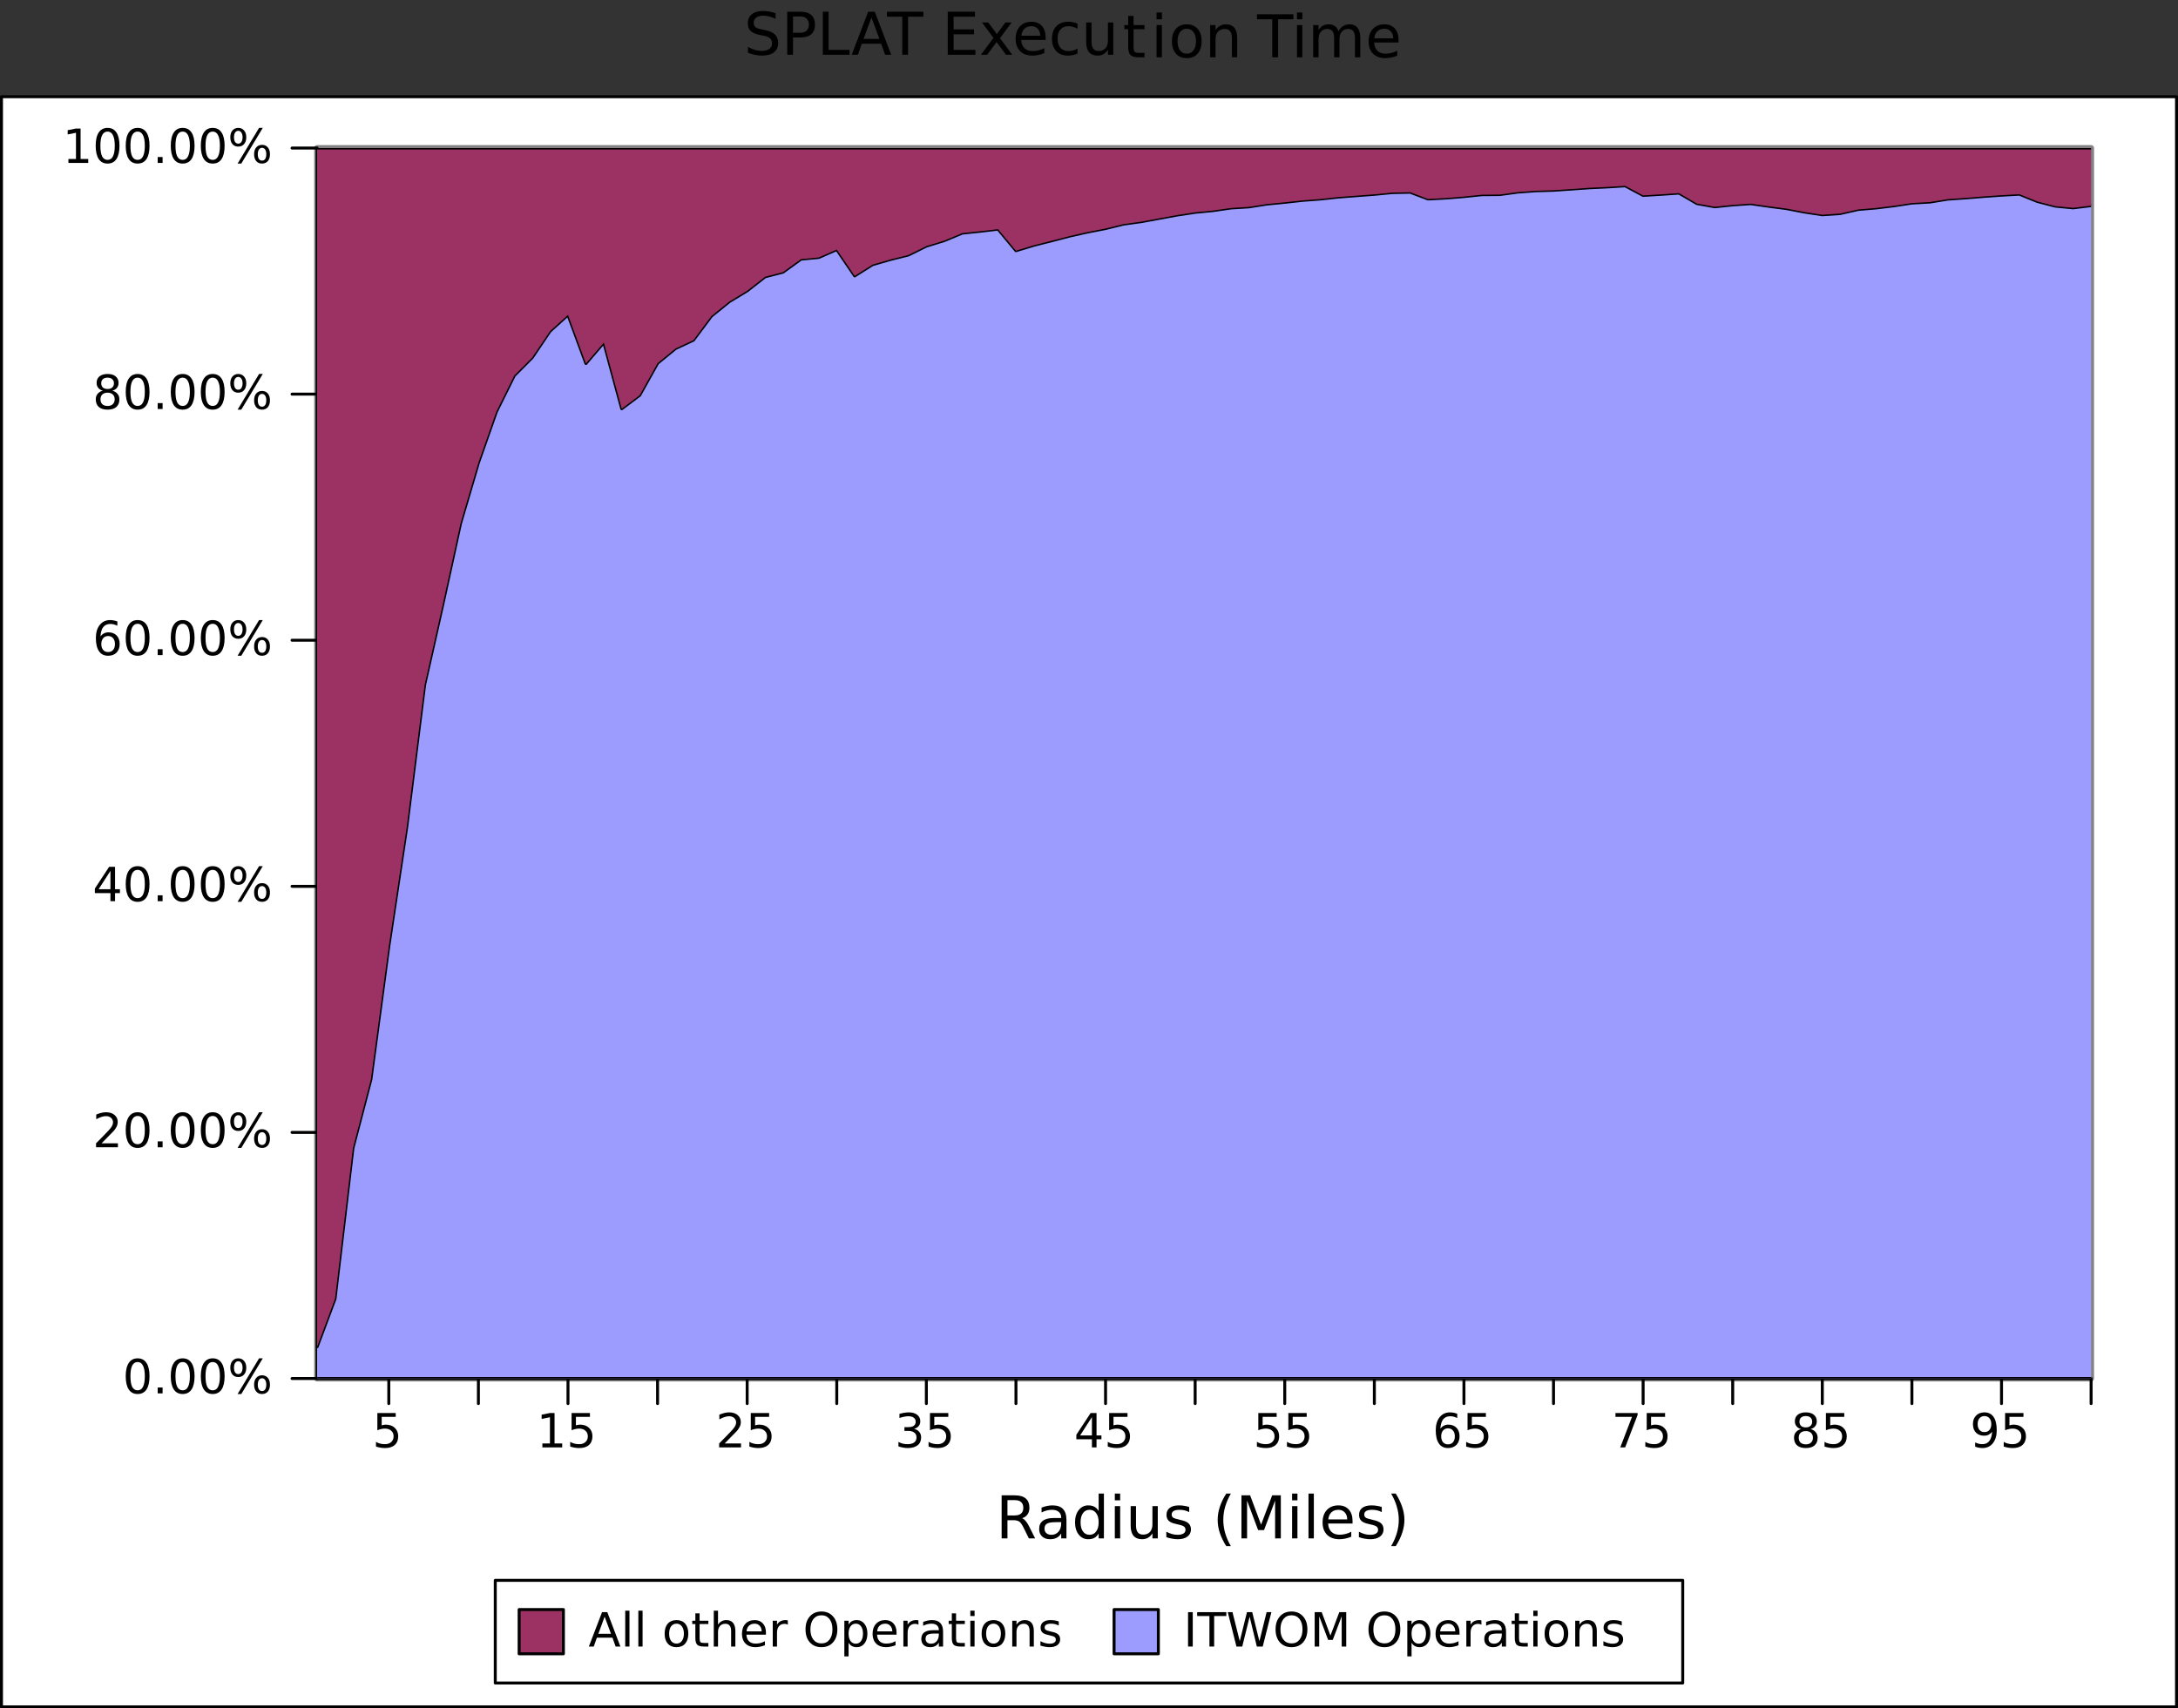 <?xml version="1.0" encoding="UTF-8" standalone="no"?>
<svg
   xmlns:dc="http://purl.org/dc/elements/1.1/"
   xmlns:cc="http://creativecommons.org/ns#"
   xmlns:rdf="http://www.w3.org/1999/02/22-rdf-syntax-ns#"
   xmlns:svg="http://www.w3.org/2000/svg"
   xmlns="http://www.w3.org/2000/svg"
   xmlns:xlink="http://www.w3.org/1999/xlink"
   xmlns:sodipodi="http://sodipodi.sourceforge.net/DTD/sodipodi-0.dtd"
   xmlns:inkscape="http://www.inkscape.org/namespaces/inkscape"
   width="368.999pt"
   height="289.5pt"
   viewBox="0 0 368.999 289.5"
   version="1.1"
   id="svg2"
   inkscape:version="0.48.2 r9819"
   sodipodi:docname="chart_execuation_makeup.svg"
   inkscape:export-filename="/home/amusselm/projects/srproject/Parallel-LRP/documents/chart_execuation_makeup.png"
   inkscape:export-xdpi="90"
   inkscape:export-ydpi="90">
  <rect x="0" y="0" width="368.999" height="289.5" fill="#333333" stroke="none"/>
  <sodipodi:namedview
     pagecolor="#ffffff"
     bordercolor="#666666"
     borderopacity="1"
     objecttolerance="10"
     gridtolerance="10"
     guidetolerance="10"
     inkscape:pageopacity="0"
     inkscape:pageshadow="2"
     inkscape:window-width="1141"
     inkscape:window-height="539"
     id="namedview497"
     showgrid="false"
     inkscape:zoom="3.6891678"
     inkscape:cx="242.04411"
     inkscape:cy="38.585976"
     inkscape:window-x="0"
     inkscape:window-y="25"
     inkscape:window-maximized="0"
     inkscape:current-layer="g453" />
  <defs
     id="defs4">
    <g
       id="g6">
      <symbol
         overflow="visible"
         id="glyph0-0">
        <path
           style="stroke:none;"
           d="M 0.859 -5.828 L 3.969 -5.828 L 3.969 -5.172 L 1.594 -5.172 L 1.594 -3.734 C 1.707 -3.773 1.82 -3.805 1.938 -3.828 C 2.051 -3.848 2.164 -3.859 2.281 -3.859 C 2.926 -3.859 3.438 -3.676 3.812 -3.312 C 4.195 -2.957 4.391 -2.477 4.391 -1.875 C 4.391 -1.25 4.191 -0.758 3.797 -0.406 C 3.41 -0.062 2.863 0.109 2.156 0.109 C 1.906 0.109 1.656 0.086 1.406 0.047 C 1.156 0.004 0.895 -0.055 0.625 -0.141 L 0.625 -0.938 C 0.852 -0.801 1.094 -0.703 1.344 -0.641 C 1.594 -0.578 1.859 -0.547 2.141 -0.547 C 2.586 -0.547 2.941 -0.664 3.203 -0.906 C 3.473 -1.145 3.609 -1.469 3.609 -1.875 C 3.609 -2.281 3.473 -2.598 3.203 -2.828 C 2.941 -3.066 2.586 -3.188 2.141 -3.188 C 1.93 -3.188 1.719 -3.16 1.5 -3.109 C 1.289 -3.066 1.078 -3 0.859 -2.906 Z M 0.859 -5.828 "
           id="path9" />
      </symbol>
      <symbol
         overflow="visible"
         id="glyph0-1">
        <path
           style="stroke:none;"
           d="M 1 -0.672 L 2.281 -0.672 L 2.281 -5.109 L 0.875 -4.828 L 0.875 -5.547 L 2.281 -5.828 L 3.062 -5.828 L 3.062 -0.672 L 4.359 -0.672 L 4.359 0 L 1 0 Z M 1 -0.672 "
           id="path12" />
      </symbol>
      <symbol
         overflow="visible"
         id="glyph0-2">
        <path
           style="stroke:none;"
           d="M 1.531 -0.672 L 4.297 -0.672 L 4.297 0 L 0.594 0 L 0.594 -0.672 C 0.883 -0.973 1.289 -1.383 1.812 -1.906 C 2.332 -2.438 2.656 -2.773 2.781 -2.922 C 3.039 -3.203 3.219 -3.441 3.312 -3.641 C 3.414 -3.836 3.469 -4.031 3.469 -4.219 C 3.469 -4.531 3.359 -4.785 3.141 -4.984 C 2.922 -5.18 2.641 -5.281 2.297 -5.281 C 2.047 -5.281 1.781 -5.234 1.5 -5.141 C 1.227 -5.055 0.938 -4.926 0.625 -4.75 L 0.625 -5.547 C 0.945 -5.68 1.242 -5.781 1.516 -5.844 C 1.797 -5.906 2.051 -5.938 2.281 -5.938 C 2.883 -5.938 3.363 -5.785 3.719 -5.484 C 4.082 -5.18 4.266 -4.781 4.266 -4.281 C 4.266 -4.039 4.219 -3.812 4.125 -3.594 C 4.031 -3.375 3.867 -3.117 3.641 -2.828 C 3.566 -2.754 3.352 -2.535 3 -2.172 C 2.656 -1.816 2.164 -1.316 1.531 -0.672 Z M 1.531 -0.672 "
           id="path15" />
      </symbol>
      <symbol
         overflow="visible"
         id="glyph0-3">
        <path
           style="stroke:none;"
           d="M 3.25 -3.141 C 3.625 -3.066 3.914 -2.898 4.125 -2.641 C 4.344 -2.391 4.453 -2.078 4.453 -1.703 C 4.453 -1.117 4.254 -0.672 3.859 -0.359 C 3.461 -0.047 2.898 0.109 2.172 0.109 C 1.922 0.109 1.664 0.082 1.406 0.031 C 1.156 -0.008 0.891 -0.078 0.609 -0.172 L 0.609 -0.938 C 0.828 -0.812 1.066 -0.711 1.328 -0.641 C 1.586 -0.578 1.859 -0.547 2.141 -0.547 C 2.641 -0.547 3.02 -0.645 3.281 -0.844 C 3.539 -1.039 3.672 -1.328 3.672 -1.703 C 3.672 -2.047 3.547 -2.312 3.297 -2.5 C 3.055 -2.695 2.723 -2.797 2.297 -2.797 L 1.625 -2.797 L 1.625 -3.438 L 2.328 -3.438 C 2.711 -3.438 3.008 -3.516 3.219 -3.672 C 3.426 -3.828 3.531 -4.051 3.531 -4.344 C 3.531 -4.645 3.422 -4.875 3.203 -5.031 C 2.992 -5.195 2.691 -5.281 2.297 -5.281 C 2.078 -5.281 1.844 -5.254 1.594 -5.203 C 1.352 -5.16 1.082 -5.086 0.781 -4.984 L 0.781 -5.688 C 1.082 -5.77 1.363 -5.832 1.625 -5.875 C 1.883 -5.914 2.133 -5.938 2.375 -5.938 C 2.969 -5.938 3.438 -5.801 3.781 -5.531 C 4.133 -5.258 4.312 -4.891 4.312 -4.422 C 4.312 -4.098 4.219 -3.828 4.031 -3.609 C 3.852 -3.391 3.594 -3.234 3.25 -3.141 Z M 3.25 -3.141 "
           id="path18" />
      </symbol>
      <symbol
         overflow="visible"
         id="glyph0-4">
        <path
           style="stroke:none;"
           d="M 3.031 -5.141 L 1.031 -2.031 L 3.031 -2.031 Z M 2.812 -5.828 L 3.812 -5.828 L 3.812 -2.031 L 4.641 -2.031 L 4.641 -1.375 L 3.812 -1.375 L 3.812 0 L 3.031 0 L 3.031 -1.375 L 0.391 -1.375 L 0.391 -2.141 Z M 2.812 -5.828 "
           id="path21" />
      </symbol>
      <symbol
         overflow="visible"
         id="glyph0-5">
        <path
           style="stroke:none;"
           d="M 2.641 -3.234 C 2.285 -3.234 2.004 -3.109 1.797 -2.859 C 1.586 -2.617 1.484 -2.289 1.484 -1.875 C 1.484 -1.457 1.586 -1.125 1.797 -0.875 C 2.004 -0.633 2.285 -0.516 2.641 -0.516 C 2.992 -0.516 3.273 -0.633 3.484 -0.875 C 3.691 -1.125 3.797 -1.457 3.797 -1.875 C 3.797 -2.289 3.691 -2.617 3.484 -2.859 C 3.273 -3.109 2.992 -3.234 2.641 -3.234 Z M 4.203 -5.703 L 4.203 -4.984 C 4.004 -5.078 3.805 -5.148 3.609 -5.203 C 3.41 -5.254 3.211 -5.281 3.016 -5.281 C 2.492 -5.281 2.094 -5.102 1.812 -4.75 C 1.539 -4.395 1.383 -3.863 1.344 -3.156 C 1.5 -3.383 1.691 -3.555 1.922 -3.672 C 2.148 -3.797 2.406 -3.859 2.688 -3.859 C 3.27 -3.859 3.734 -3.68 4.078 -3.328 C 4.422 -2.973 4.594 -2.488 4.594 -1.875 C 4.594 -1.27 4.414 -0.785 4.062 -0.422 C 3.707 -0.066 3.234 0.109 2.641 0.109 C 1.961 0.109 1.445 -0.145 1.094 -0.656 C 0.738 -1.176 0.562 -1.926 0.562 -2.906 C 0.562 -3.832 0.781 -4.566 1.219 -5.109 C 1.656 -5.66 2.242 -5.938 2.984 -5.938 C 3.18 -5.938 3.379 -5.914 3.578 -5.875 C 3.773 -5.844 3.984 -5.785 4.203 -5.703 Z M 4.203 -5.703 "
           id="path24" />
      </symbol>
      <symbol
         overflow="visible"
         id="glyph0-6">
        <path
           style="stroke:none;"
           d="M 0.656 -5.828 L 4.406 -5.828 L 4.406 -5.5 L 2.297 0 L 1.469 0 L 3.453 -5.172 L 0.656 -5.172 Z M 0.656 -5.828 "
           id="path27" />
      </symbol>
      <symbol
         overflow="visible"
         id="glyph0-7">
        <path
           style="stroke:none;"
           d="M 2.547 -2.766 C 2.172 -2.766 1.875 -2.664 1.656 -2.469 C 1.445 -2.27 1.344 -1.992 1.344 -1.641 C 1.344 -1.285 1.445 -1.008 1.656 -0.812 C 1.875 -0.613 2.172 -0.516 2.547 -0.516 C 2.922 -0.516 3.211 -0.613 3.422 -0.812 C 3.641 -1.02 3.75 -1.297 3.75 -1.641 C 3.75 -1.992 3.641 -2.27 3.422 -2.469 C 3.211 -2.664 2.922 -2.766 2.547 -2.766 Z M 1.75 -3.109 C 1.414 -3.191 1.156 -3.348 0.969 -3.578 C 0.781 -3.805 0.688 -4.086 0.688 -4.422 C 0.688 -4.891 0.848 -5.258 1.172 -5.531 C 1.504 -5.801 1.961 -5.938 2.547 -5.938 C 3.129 -5.938 3.582 -5.801 3.906 -5.531 C 4.238 -5.258 4.406 -4.891 4.406 -4.422 C 4.406 -4.086 4.312 -3.805 4.125 -3.578 C 3.938 -3.348 3.676 -3.191 3.344 -3.109 C 3.719 -3.016 4.008 -2.836 4.219 -2.578 C 4.438 -2.328 4.547 -2.016 4.547 -1.641 C 4.547 -1.078 4.375 -0.645 4.031 -0.344 C 3.688 -0.039 3.191 0.109 2.547 0.109 C 1.898 0.109 1.406 -0.039 1.062 -0.344 C 0.719 -0.645 0.547 -1.078 0.547 -1.641 C 0.547 -2.016 0.648 -2.328 0.859 -2.578 C 1.078 -2.836 1.375 -3.016 1.75 -3.109 Z M 1.469 -4.359 C 1.469 -4.055 1.562 -3.816 1.75 -3.641 C 1.938 -3.473 2.203 -3.391 2.547 -3.391 C 2.879 -3.391 3.141 -3.473 3.328 -3.641 C 3.523 -3.816 3.625 -4.055 3.625 -4.359 C 3.625 -4.66 3.523 -4.895 3.328 -5.062 C 3.141 -5.227 2.879 -5.312 2.547 -5.312 C 2.203 -5.312 1.938 -5.227 1.75 -5.062 C 1.562 -4.895 1.469 -4.66 1.469 -4.359 Z M 1.469 -4.359 "
           id="path30" />
      </symbol>
      <symbol
         overflow="visible"
         id="glyph0-8">
        <path
           style="stroke:none;"
           d="M 0.875 -0.125 L 0.875 -0.844 C 1.07 -0.75 1.27 -0.676 1.469 -0.625 C 1.676 -0.57 1.879 -0.547 2.078 -0.547 C 2.598 -0.547 2.992 -0.723 3.266 -1.078 C 3.547 -1.43 3.707 -1.961 3.75 -2.672 C 3.594 -2.453 3.398 -2.281 3.172 -2.156 C 2.941 -2.039 2.688 -1.984 2.406 -1.984 C 1.82 -1.984 1.359 -2.156 1.016 -2.5 C 0.672 -2.852 0.5 -3.336 0.5 -3.953 C 0.5 -4.555 0.676 -5.035 1.031 -5.391 C 1.383 -5.754 1.859 -5.938 2.453 -5.938 C 3.129 -5.938 3.645 -5.676 4 -5.156 C 4.352 -4.645 4.531 -3.895 4.531 -2.906 C 4.531 -1.988 4.312 -1.254 3.875 -0.703 C 3.438 -0.16 2.848 0.109 2.109 0.109 C 1.91 0.109 1.707 0.086 1.5 0.047 C 1.301 0.016 1.094 -0.039 0.875 -0.125 Z M 2.453 -2.594 C 2.805 -2.594 3.086 -2.711 3.297 -2.953 C 3.504 -3.203 3.609 -3.535 3.609 -3.953 C 3.609 -4.367 3.504 -4.695 3.297 -4.938 C 3.086 -5.188 2.805 -5.312 2.453 -5.312 C 2.098 -5.312 1.816 -5.188 1.609 -4.938 C 1.398 -4.695 1.297 -4.367 1.297 -3.953 C 1.297 -3.535 1.398 -3.203 1.609 -2.953 C 1.816 -2.711 2.098 -2.594 2.453 -2.594 Z M 2.453 -2.594 "
           id="path33" />
      </symbol>
      <symbol
         overflow="visible"
         id="glyph0-9">
        <path
           style="stroke:none;"
           d="M 2.547 -5.312 C 2.141 -5.312 1.832 -5.109 1.625 -4.703 C 1.426 -4.305 1.328 -3.707 1.328 -2.906 C 1.328 -2.113 1.426 -1.516 1.625 -1.109 C 1.832 -0.711 2.141 -0.516 2.547 -0.516 C 2.953 -0.516 3.254 -0.711 3.453 -1.109 C 3.66 -1.516 3.766 -2.113 3.766 -2.906 C 3.766 -3.707 3.66 -4.305 3.453 -4.703 C 3.254 -5.109 2.953 -5.312 2.547 -5.312 Z M 2.547 -5.938 C 3.203 -5.938 3.703 -5.676 4.047 -5.156 C 4.391 -4.645 4.562 -3.895 4.562 -2.906 C 4.562 -1.926 4.391 -1.176 4.047 -0.656 C 3.703 -0.145 3.203 0.109 2.547 0.109 C 1.891 0.109 1.391 -0.145 1.047 -0.656 C 0.703 -1.176 0.531 -1.926 0.531 -2.906 C 0.531 -3.895 0.703 -4.645 1.047 -5.156 C 1.391 -5.676 1.891 -5.938 2.547 -5.938 Z M 2.547 -5.938 "
           id="path36" />
      </symbol>
      <symbol
         overflow="visible"
         id="glyph0-10">
        <path
           style="stroke:none;"
           d="M 0.859 -1 L 1.688 -1 L 1.688 0 L 0.859 0 Z M 0.859 -1 "
           id="path39" />
      </symbol>
      <symbol
         overflow="visible"
         id="glyph0-11">
        <path
           style="stroke:none;"
           d="M 5.812 -2.562 C 5.594 -2.562 5.414 -2.461 5.281 -2.266 C 5.156 -2.078 5.094 -1.812 5.094 -1.469 C 5.094 -1.133 5.156 -0.867 5.281 -0.672 C 5.414 -0.484 5.594 -0.391 5.812 -0.391 C 6.039 -0.391 6.219 -0.484 6.344 -0.672 C 6.469 -0.867 6.531 -1.133 6.531 -1.469 C 6.531 -1.812 6.469 -2.078 6.344 -2.266 C 6.219 -2.461 6.039 -2.562 5.812 -2.562 Z M 5.812 -3.062 C 6.227 -3.062 6.555 -2.914 6.797 -2.625 C 7.035 -2.344 7.156 -1.957 7.156 -1.469 C 7.156 -0.988 7.035 -0.602 6.797 -0.312 C 6.555 -0.031 6.227 0.109 5.812 0.109 C 5.395 0.109 5.066 -0.031 4.828 -0.312 C 4.586 -0.602 4.469 -0.988 4.469 -1.469 C 4.469 -1.957 4.586 -2.344 4.828 -2.625 C 5.078 -2.914 5.406 -3.062 5.812 -3.062 Z M 1.781 -5.438 C 1.562 -5.438 1.383 -5.336 1.25 -5.141 C 1.125 -4.953 1.062 -4.691 1.062 -4.359 C 1.062 -4.016 1.125 -3.742 1.25 -3.547 C 1.383 -3.359 1.562 -3.266 1.781 -3.266 C 2.008 -3.266 2.188 -3.359 2.312 -3.547 C 2.445 -3.742 2.516 -4.016 2.516 -4.359 C 2.516 -4.691 2.445 -4.953 2.312 -5.141 C 2.188 -5.336 2.008 -5.438 1.781 -5.438 Z M 5.312 -5.938 L 5.938 -5.938 L 2.297 0.109 L 1.672 0.109 Z M 1.781 -5.938 C 2.195 -5.938 2.523 -5.789 2.766 -5.5 C 3.016 -5.219 3.141 -4.836 3.141 -4.359 C 3.141 -3.859 3.016 -3.469 2.766 -3.188 C 2.523 -2.906 2.195 -2.766 1.781 -2.766 C 1.375 -2.766 1.047 -2.906 0.797 -3.188 C 0.555 -3.477 0.438 -3.867 0.438 -4.359 C 0.438 -4.836 0.555 -5.219 0.797 -5.5 C 1.047 -5.789 1.375 -5.938 1.781 -5.938 Z M 1.781 -5.938 "
           id="path42" />
      </symbol>
      <symbol
         overflow="visible"
         id="glyph0-12">
        <path
           style="stroke:none;"
           d="M 2.734 -5.062 L 1.672 -2.156 L 3.812 -2.156 Z M 2.297 -5.828 L 3.188 -5.828 L 5.406 0 L 4.594 0 L 4.062 -1.5 L 1.422 -1.5 L 0.891 0 L 0.062 0 Z M 2.297 -5.828 "
           id="path45" />
      </symbol>
      <symbol
         overflow="visible"
         id="glyph0-13">
        <path
           style="stroke:none;"
           d="M 0.75 -6.078 L 1.469 -6.078 L 1.469 0 L 0.75 0 Z M 0.75 -6.078 "
           id="path48" />
      </symbol>
      <symbol
         overflow="visible"
         id="glyph0-14">
        <path
           style="stroke:none;"
           d=""
           id="path51" />
      </symbol>
      <symbol
         overflow="visible"
         id="glyph0-15">
        <path
           style="stroke:none;"
           d="M 2.453 -3.875 C 2.066 -3.875 1.758 -3.723 1.531 -3.422 C 1.312 -3.117 1.203 -2.707 1.203 -2.188 C 1.203 -1.664 1.312 -1.254 1.531 -0.953 C 1.758 -0.648 2.066 -0.5 2.453 -0.5 C 2.836 -0.5 3.141 -0.648 3.359 -0.953 C 3.586 -1.254 3.703 -1.664 3.703 -2.188 C 3.703 -2.707 3.586 -3.117 3.359 -3.422 C 3.141 -3.723 2.836 -3.875 2.453 -3.875 Z M 2.453 -4.484 C 3.078 -4.484 3.566 -4.281 3.922 -3.875 C 4.273 -3.469 4.453 -2.906 4.453 -2.188 C 4.453 -1.469 4.273 -0.906 3.922 -0.5 C 3.566 -0.094 3.078 0.109 2.453 0.109 C 1.828 0.109 1.332 -0.094 0.969 -0.5 C 0.613 -0.906 0.438 -1.469 0.438 -2.188 C 0.438 -2.906 0.613 -3.469 0.969 -3.875 C 1.332 -4.281 1.828 -4.484 2.453 -4.484 Z M 2.453 -4.484 "
           id="path54" />
      </symbol>
      <symbol
         overflow="visible"
         id="glyph0-16">
        <path
           style="stroke:none;"
           d="M 1.469 -5.625 L 1.469 -4.375 L 2.953 -4.375 L 2.953 -3.812 L 1.469 -3.812 L 1.469 -1.438 C 1.469 -1.082 1.516 -0.852 1.609 -0.75 C 1.711 -0.656 1.91 -0.609 2.203 -0.609 L 2.953 -0.609 L 2.953 0 L 2.203 0 C 1.648 0 1.27 -0.102 1.062 -0.312 C 0.852 -0.52 0.75 -0.895 0.75 -1.438 L 0.75 -3.812 L 0.219 -3.812 L 0.219 -4.375 L 0.75 -4.375 L 0.75 -5.625 Z M 1.469 -5.625 "
           id="path57" />
      </symbol>
      <symbol
         overflow="visible"
         id="glyph0-17">
        <path
           style="stroke:none;"
           d="M 4.391 -2.641 L 4.391 0 L 3.672 0 L 3.672 -2.625 C 3.672 -3.031 3.586 -3.336 3.422 -3.547 C 3.266 -3.754 3.023 -3.859 2.703 -3.859 C 2.316 -3.859 2.008 -3.734 1.781 -3.484 C 1.562 -3.234 1.453 -2.895 1.453 -2.469 L 1.453 0 L 0.734 0 L 0.734 -6.078 L 1.453 -6.078 L 1.453 -3.703 C 1.617 -3.961 1.816 -4.156 2.047 -4.281 C 2.285 -4.414 2.555 -4.484 2.859 -4.484 C 3.367 -4.484 3.75 -4.328 4 -4.016 C 4.258 -3.703 4.391 -3.242 4.391 -2.641 Z M 4.391 -2.641 "
           id="path60" />
      </symbol>
      <symbol
         overflow="visible"
         id="glyph0-18">
        <path
           style="stroke:none;"
           d="M 4.5 -2.375 L 4.5 -2.016 L 1.188 -2.016 C 1.219 -1.523 1.367 -1.148 1.641 -0.891 C 1.91 -0.629 2.281 -0.5 2.75 -0.5 C 3.031 -0.5 3.301 -0.531 3.562 -0.594 C 3.82 -0.664 4.078 -0.77 4.328 -0.906 L 4.328 -0.219 C 4.066 -0.113 3.801 -0.035 3.531 0.016 C 3.258 0.078 2.988 0.109 2.719 0.109 C 2.02 0.109 1.461 -0.094 1.047 -0.5 C 0.641 -0.906 0.438 -1.453 0.438 -2.141 C 0.438 -2.859 0.629 -3.426 1.016 -3.844 C 1.41 -4.27 1.938 -4.484 2.594 -4.484 C 3.176 -4.484 3.641 -4.289 3.984 -3.906 C 4.328 -3.531 4.5 -3.02 4.5 -2.375 Z M 3.781 -2.578 C 3.77 -2.973 3.656 -3.285 3.438 -3.516 C 3.227 -3.754 2.945 -3.875 2.594 -3.875 C 2.195 -3.875 1.875 -3.758 1.625 -3.531 C 1.383 -3.301 1.25 -2.984 1.219 -2.578 Z M 3.781 -2.578 "
           id="path63" />
      </symbol>
      <symbol
         overflow="visible"
         id="glyph0-19">
        <path
           style="stroke:none;"
           d="M 3.297 -3.703 C 3.211 -3.754 3.125 -3.789 3.031 -3.812 C 2.938 -3.832 2.832 -3.844 2.719 -3.844 C 2.312 -3.844 2 -3.707 1.781 -3.438 C 1.562 -3.176 1.453 -2.801 1.453 -2.312 L 1.453 0 L 0.734 0 L 0.734 -4.375 L 1.453 -4.375 L 1.453 -3.703 C 1.598 -3.961 1.789 -4.156 2.031 -4.281 C 2.281 -4.414 2.578 -4.484 2.922 -4.484 C 2.973 -4.484 3.023 -4.477 3.078 -4.469 C 3.141 -4.469 3.207 -4.457 3.281 -4.438 Z M 3.297 -3.703 "
           id="path66" />
      </symbol>
      <symbol
         overflow="visible"
         id="glyph0-20">
        <path
           style="stroke:none;"
           d="M 3.156 -5.297 C 2.582 -5.297 2.125 -5.082 1.781 -4.656 C 1.445 -4.227 1.281 -3.645 1.281 -2.906 C 1.281 -2.176 1.445 -1.598 1.781 -1.172 C 2.125 -0.742 2.582 -0.531 3.156 -0.531 C 3.727 -0.531 4.18 -0.742 4.516 -1.172 C 4.848 -1.598 5.016 -2.176 5.016 -2.906 C 5.016 -3.645 4.848 -4.227 4.516 -4.656 C 4.18 -5.082 3.727 -5.297 3.156 -5.297 Z M 3.156 -5.938 C 3.969 -5.938 4.617 -5.66 5.109 -5.109 C 5.598 -4.566 5.844 -3.832 5.844 -2.906 C 5.844 -1.988 5.598 -1.254 5.109 -0.703 C 4.617 -0.16 3.969 0.109 3.156 0.109 C 2.332 0.109 1.676 -0.16 1.188 -0.703 C 0.695 -1.254 0.453 -1.988 0.453 -2.906 C 0.453 -3.832 0.695 -4.566 1.188 -5.109 C 1.676 -5.66 2.332 -5.938 3.156 -5.938 Z M 3.156 -5.938 "
           id="path69" />
      </symbol>
      <symbol
         overflow="visible"
         id="glyph0-21">
        <path
           style="stroke:none;"
           d="M 1.453 -0.656 L 1.453 1.672 L 0.734 1.672 L 0.734 -4.375 L 1.453 -4.375 L 1.453 -3.719 C 1.598 -3.977 1.785 -4.172 2.016 -4.297 C 2.254 -4.422 2.531 -4.484 2.844 -4.484 C 3.375 -4.484 3.805 -4.27 4.141 -3.844 C 4.473 -3.426 4.641 -2.875 4.641 -2.188 C 4.641 -1.5 4.473 -0.941 4.141 -0.516 C 3.805 -0.098 3.375 0.109 2.844 0.109 C 2.531 0.109 2.254 0.047 2.016 -0.078 C 1.785 -0.203 1.598 -0.395 1.453 -0.656 Z M 3.891 -2.188 C 3.891 -2.719 3.781 -3.129 3.562 -3.422 C 3.352 -3.723 3.055 -3.875 2.672 -3.875 C 2.297 -3.875 2 -3.723 1.781 -3.422 C 1.562 -3.129 1.453 -2.719 1.453 -2.188 C 1.453 -1.656 1.562 -1.238 1.781 -0.938 C 2 -0.633 2.297 -0.484 2.672 -0.484 C 3.055 -0.484 3.352 -0.633 3.562 -0.938 C 3.781 -1.238 3.891 -1.656 3.891 -2.188 Z M 3.891 -2.188 "
           id="path72" />
      </symbol>
      <symbol
         overflow="visible"
         id="glyph0-22">
        <path
           style="stroke:none;"
           d="M 2.75 -2.203 C 2.164 -2.203 1.758 -2.133 1.531 -2 C 1.312 -1.863 1.203 -1.641 1.203 -1.328 C 1.203 -1.066 1.285 -0.859 1.453 -0.703 C 1.617 -0.555 1.848 -0.484 2.141 -0.484 C 2.535 -0.484 2.852 -0.625 3.094 -0.906 C 3.332 -1.195 3.453 -1.578 3.453 -2.047 L 3.453 -2.203 Z M 4.172 -2.5 L 4.172 0 L 3.453 0 L 3.453 -0.672 C 3.297 -0.398 3.094 -0.203 2.844 -0.078 C 2.602 0.047 2.305 0.109 1.953 0.109 C 1.504 0.109 1.145 -0.016 0.875 -0.266 C 0.613 -0.516 0.484 -0.852 0.484 -1.281 C 0.484 -1.77 0.645 -2.141 0.969 -2.391 C 1.301 -2.641 1.797 -2.766 2.453 -2.766 L 3.453 -2.766 L 3.453 -2.828 C 3.453 -3.16 3.344 -3.414 3.125 -3.594 C 2.914 -3.781 2.613 -3.875 2.219 -3.875 C 1.969 -3.875 1.723 -3.844 1.484 -3.781 C 1.242 -3.719 1.016 -3.629 0.797 -3.516 L 0.797 -4.172 C 1.066 -4.273 1.32 -4.352 1.562 -4.406 C 1.812 -4.457 2.055 -4.484 2.297 -4.484 C 2.922 -4.484 3.391 -4.316 3.703 -3.984 C 4.016 -3.66 4.172 -3.164 4.172 -2.5 Z M 4.172 -2.5 "
           id="path75" />
      </symbol>
      <symbol
         overflow="visible"
         id="glyph0-23">
        <path
           style="stroke:none;"
           d="M 0.75 -4.375 L 1.469 -4.375 L 1.469 0 L 0.75 0 Z M 0.75 -6.078 L 1.469 -6.078 L 1.469 -5.172 L 0.75 -5.172 Z M 0.75 -6.078 "
           id="path78" />
      </symbol>
      <symbol
         overflow="visible"
         id="glyph0-24">
        <path
           style="stroke:none;"
           d="M 4.391 -2.641 L 4.391 0 L 3.672 0 L 3.672 -2.625 C 3.672 -3.031 3.586 -3.336 3.422 -3.547 C 3.266 -3.754 3.023 -3.859 2.703 -3.859 C 2.316 -3.859 2.008 -3.734 1.781 -3.484 C 1.562 -3.234 1.453 -2.895 1.453 -2.469 L 1.453 0 L 0.734 0 L 0.734 -4.375 L 1.453 -4.375 L 1.453 -3.703 C 1.617 -3.961 1.816 -4.156 2.047 -4.281 C 2.285 -4.414 2.555 -4.484 2.859 -4.484 C 3.367 -4.484 3.75 -4.328 4 -4.016 C 4.258 -3.703 4.391 -3.242 4.391 -2.641 Z M 4.391 -2.641 "
           id="path81" />
      </symbol>
      <symbol
         overflow="visible"
         id="glyph0-25">
        <path
           style="stroke:none;"
           d="M 3.547 -4.25 L 3.547 -3.562 C 3.336 -3.664 3.125 -3.742 2.906 -3.797 C 2.688 -3.848 2.461 -3.875 2.234 -3.875 C 1.879 -3.875 1.609 -3.816 1.422 -3.703 C 1.242 -3.598 1.156 -3.438 1.156 -3.219 C 1.156 -3.051 1.219 -2.922 1.344 -2.828 C 1.477 -2.734 1.738 -2.645 2.125 -2.562 L 2.375 -2.5 C 2.883 -2.395 3.242 -2.242 3.453 -2.047 C 3.672 -1.848 3.781 -1.566 3.781 -1.203 C 3.781 -0.797 3.617 -0.473 3.297 -0.234 C 2.973 -0.004 2.531 0.109 1.969 0.109 C 1.738 0.109 1.492 0.082 1.234 0.031 C 0.984 -0.008 0.719 -0.07 0.438 -0.156 L 0.438 -0.906 C 0.695 -0.77 0.957 -0.664 1.219 -0.594 C 1.477 -0.52 1.734 -0.484 1.984 -0.484 C 2.328 -0.484 2.586 -0.539 2.766 -0.656 C 2.953 -0.781 3.047 -0.945 3.047 -1.156 C 3.047 -1.352 2.977 -1.504 2.844 -1.609 C 2.707 -1.711 2.422 -1.812 1.984 -1.906 L 1.734 -1.969 C 1.285 -2.062 0.961 -2.203 0.766 -2.391 C 0.566 -2.586 0.469 -2.852 0.469 -3.188 C 0.469 -3.602 0.613 -3.922 0.906 -4.141 C 1.195 -4.367 1.609 -4.484 2.141 -4.484 C 2.41 -4.484 2.66 -4.461 2.891 -4.422 C 3.129 -4.379 3.348 -4.32 3.547 -4.25 Z M 3.547 -4.25 "
           id="path84" />
      </symbol>
      <symbol
         overflow="visible"
         id="glyph0-26">
        <path
           style="stroke:none;"
           d="M 0.781 -5.828 L 1.578 -5.828 L 1.578 0 L 0.781 0 Z M 0.781 -5.828 "
           id="path87" />
      </symbol>
      <symbol
         overflow="visible"
         id="glyph0-27">
        <path
           style="stroke:none;"
           d="M -0.031 -5.828 L 4.906 -5.828 L 4.906 -5.172 L 2.844 -5.172 L 2.844 0 L 2.047 0 L 2.047 -5.172 L -0.031 -5.172 Z M -0.031 -5.828 "
           id="path90" />
      </symbol>
      <symbol
         overflow="visible"
         id="glyph0-28">
        <path
           style="stroke:none;"
           d="M 0.266 -5.828 L 1.062 -5.828 L 2.297 -0.906 L 3.516 -5.828 L 4.406 -5.828 L 5.625 -0.906 L 6.844 -5.828 L 7.656 -5.828 L 6.188 0 L 5.188 0 L 3.969 -5.062 L 2.719 0 L 1.734 0 Z M 0.266 -5.828 "
           id="path93" />
      </symbol>
      <symbol
         overflow="visible"
         id="glyph0-29">
        <path
           style="stroke:none;"
           d="M 0.781 -5.828 L 1.969 -5.828 L 3.453 -1.859 L 4.953 -5.828 L 6.125 -5.828 L 6.125 0 L 5.359 0 L 5.359 -5.125 L 3.844 -1.125 L 3.062 -1.125 L 1.547 -5.125 L 1.547 0 L 0.781 0 Z M 0.781 -5.828 "
           id="path96" />
      </symbol>
      <symbol
         overflow="visible"
         id="glyph1-0">
        <path
           style="stroke:none;"
           d="M 4.438 -3.422 C 4.645 -3.348 4.848 -3.191 5.047 -2.953 C 5.254 -2.723 5.457 -2.406 5.656 -2 L 6.656 0 L 5.594 0 L 4.672 -1.875 C 4.43 -2.363 4.195 -2.688 3.969 -2.844 C 3.738 -3 3.43 -3.078 3.047 -3.078 L 1.969 -3.078 L 1.969 0 L 0.984 0 L 0.984 -7.297 L 3.203 -7.297 C 4.035 -7.297 4.656 -7.117 5.062 -6.766 C 5.477 -6.422 5.688 -5.895 5.688 -5.188 C 5.688 -4.727 5.578 -4.348 5.359 -4.047 C 5.148 -3.742 4.844 -3.535 4.438 -3.422 Z M 1.969 -6.484 L 1.969 -3.891 L 3.203 -3.891 C 3.68 -3.891 4.039 -4 4.281 -4.219 C 4.531 -4.438 4.656 -4.758 4.656 -5.188 C 4.656 -5.613 4.531 -5.938 4.281 -6.156 C 4.039 -6.375 3.68 -6.484 3.203 -6.484 Z M 1.969 -6.484 "
           id="path99" />
      </symbol>
      <symbol
         overflow="visible"
         id="glyph1-1">
        <path
           style="stroke:none;"
           d="M 3.422 -2.75 C 2.703 -2.75 2.203 -2.664 1.922 -2.5 C 1.641 -2.332 1.5 -2.051 1.5 -1.656 C 1.5 -1.332 1.602 -1.078 1.812 -0.891 C 2.02 -0.703 2.305 -0.609 2.672 -0.609 C 3.172 -0.609 3.57 -0.785 3.875 -1.141 C 4.176 -1.492 4.328 -1.961 4.328 -2.547 L 4.328 -2.75 Z M 5.219 -3.125 L 5.219 0 L 4.328 0 L 4.328 -0.828 C 4.117 -0.492 3.859 -0.25 3.547 -0.094 C 3.242 0.062 2.875 0.141 2.438 0.141 C 1.875 0.141 1.426 -0.016 1.094 -0.328 C 0.758 -0.641 0.594 -1.062 0.594 -1.594 C 0.594 -2.207 0.801 -2.672 1.219 -2.984 C 1.633 -3.297 2.25 -3.453 3.062 -3.453 L 4.328 -3.453 L 4.328 -3.547 C 4.328 -3.953 4.188 -4.27 3.906 -4.5 C 3.633 -4.727 3.254 -4.844 2.766 -4.844 C 2.453 -4.844 2.145 -4.801 1.844 -4.719 C 1.551 -4.645 1.27 -4.535 1 -4.391 L 1 -5.219 C 1.332 -5.344 1.648 -5.438 1.953 -5.5 C 2.266 -5.562 2.566 -5.594 2.859 -5.594 C 3.648 -5.594 4.238 -5.391 4.625 -4.984 C 5.02 -4.578 5.219 -3.957 5.219 -3.125 Z M 5.219 -3.125 "
           id="path102" />
      </symbol>
      <symbol
         overflow="visible"
         id="glyph1-2">
        <path
           style="stroke:none;"
           d="M 4.547 -4.641 L 4.547 -7.594 L 5.438 -7.594 L 5.438 0 L 4.547 0 L 4.547 -0.828 C 4.359 -0.492 4.117 -0.25 3.828 -0.094 C 3.535 0.062 3.188 0.141 2.781 0.141 C 2.125 0.141 1.586 -0.117 1.172 -0.641 C 0.754 -1.172 0.547 -1.867 0.547 -2.734 C 0.547 -3.586 0.754 -4.273 1.172 -4.797 C 1.586 -5.328 2.125 -5.594 2.781 -5.594 C 3.188 -5.594 3.535 -5.516 3.828 -5.359 C 4.117 -5.203 4.359 -4.961 4.547 -4.641 Z M 1.484 -2.734 C 1.484 -2.066 1.617 -1.547 1.891 -1.172 C 2.16 -0.797 2.535 -0.609 3.016 -0.609 C 3.484 -0.609 3.852 -0.797 4.125 -1.172 C 4.406 -1.547 4.547 -2.066 4.547 -2.734 C 4.547 -3.391 4.406 -3.906 4.125 -4.281 C 3.852 -4.656 3.484 -4.844 3.016 -4.844 C 2.535 -4.844 2.16 -4.656 1.891 -4.281 C 1.617 -3.906 1.484 -3.391 1.484 -2.734 Z M 1.484 -2.734 "
           id="path105" />
      </symbol>
      <symbol
         overflow="visible"
         id="glyph1-3">
        <path
           style="stroke:none;"
           d="M 0.938 -5.469 L 1.844 -5.469 L 1.844 0 L 0.938 0 Z M 0.938 -7.594 L 1.844 -7.594 L 1.844 -6.453 L 0.938 -6.453 Z M 0.938 -7.594 "
           id="path108" />
      </symbol>
      <symbol
         overflow="visible"
         id="glyph1-4">
        <path
           style="stroke:none;"
           d="M 0.844 -2.156 L 0.844 -5.469 L 1.75 -5.469 L 1.75 -2.188 C 1.75 -1.676 1.848 -1.289 2.047 -1.031 C 2.254 -0.77 2.555 -0.641 2.953 -0.641 C 3.441 -0.641 3.828 -0.789 4.109 -1.094 C 4.391 -1.406 4.531 -1.832 4.531 -2.375 L 4.531 -5.469 L 5.438 -5.469 L 5.438 0 L 4.531 0 L 4.531 -0.844 C 4.312 -0.508 4.055 -0.258 3.766 -0.094 C 3.484 0.062 3.148 0.141 2.766 0.141 C 2.141 0.141 1.66 -0.051 1.328 -0.438 C 1.004 -0.832 0.844 -1.406 0.844 -2.156 Z M 3.109 -5.594 Z M 3.109 -5.594 "
           id="path111" />
      </symbol>
      <symbol
         overflow="visible"
         id="glyph1-5">
        <path
           style="stroke:none;"
           d="M 4.422 -5.312 L 4.422 -4.453 C 4.172 -4.586 3.91 -4.688 3.641 -4.75 C 3.367 -4.812 3.082 -4.844 2.781 -4.844 C 2.344 -4.844 2.008 -4.773 1.781 -4.641 C 1.562 -4.504 1.453 -4.301 1.453 -4.031 C 1.453 -3.82 1.531 -3.656 1.688 -3.531 C 1.844 -3.414 2.164 -3.305 2.656 -3.203 L 2.953 -3.125 C 3.598 -2.988 4.051 -2.797 4.312 -2.547 C 4.582 -2.297 4.719 -1.953 4.719 -1.516 C 4.719 -1.004 4.516 -0.598 4.109 -0.297 C 3.711 -0.004 3.164 0.141 2.469 0.141 C 2.164 0.141 1.852 0.109 1.531 0.047 C 1.219 -0.004 0.891 -0.086 0.547 -0.203 L 0.547 -1.125 C 0.879 -0.957 1.203 -0.828 1.516 -0.734 C 1.836 -0.648 2.16 -0.609 2.484 -0.609 C 2.898 -0.609 3.223 -0.68 3.453 -0.828 C 3.68 -0.973 3.797 -1.176 3.797 -1.438 C 3.797 -1.688 3.711 -1.875 3.547 -2 C 3.391 -2.133 3.031 -2.258 2.469 -2.375 L 2.156 -2.453 C 1.602 -2.566 1.203 -2.742 0.953 -2.984 C 0.703 -3.234 0.578 -3.566 0.578 -3.984 C 0.578 -4.504 0.758 -4.898 1.125 -5.172 C 1.488 -5.453 2.008 -5.594 2.688 -5.594 C 3.008 -5.594 3.316 -5.566 3.609 -5.516 C 3.91 -5.473 4.18 -5.406 4.422 -5.312 Z M 4.422 -5.312 "
           id="path114" />
      </symbol>
      <symbol
         overflow="visible"
         id="glyph1-6">
        <path
           style="stroke:none;"
           d=""
           id="path117" />
      </symbol>
      <symbol
         overflow="visible"
         id="glyph1-7">
        <path
           style="stroke:none;"
           d="M 3.094 -7.594 C 2.664 -6.844 2.344 -6.098 2.125 -5.359 C 1.914 -4.629 1.812 -3.891 1.812 -3.141 C 1.812 -2.391 1.914 -1.645 2.125 -0.906 C 2.344 -0.164 2.664 0.57 3.094 1.312 L 2.312 1.312 C 1.832 0.551 1.469 -0.195 1.219 -0.938 C 0.977 -1.676 0.859 -2.41 0.859 -3.141 C 0.859 -3.867 0.977 -4.598 1.219 -5.328 C 1.457 -6.066 1.82 -6.82 2.312 -7.594 Z M 3.094 -7.594 "
           id="path120" />
      </symbol>
      <symbol
         overflow="visible"
         id="glyph1-8">
        <path
           style="stroke:none;"
           d="M 0.984 -7.297 L 2.453 -7.297 L 4.312 -2.328 L 6.188 -7.297 L 7.656 -7.297 L 7.656 0 L 6.688 0 L 6.688 -6.406 L 4.812 -1.406 L 3.812 -1.406 L 1.938 -6.406 L 1.938 0 L 0.984 0 Z M 0.984 -7.297 "
           id="path123" />
      </symbol>
      <symbol
         overflow="visible"
         id="glyph1-9">
        <path
           style="stroke:none;"
           d="M 0.938 -7.594 L 1.844 -7.594 L 1.844 0 L 0.938 0 Z M 0.938 -7.594 "
           id="path126" />
      </symbol>
      <symbol
         overflow="visible"
         id="glyph1-10">
        <path
           style="stroke:none;"
           d="M 5.625 -2.953 L 5.625 -2.516 L 1.484 -2.516 C 1.523 -1.898 1.711 -1.43 2.047 -1.109 C 2.379 -0.785 2.844 -0.625 3.438 -0.625 C 3.781 -0.625 4.113 -0.664 4.438 -0.75 C 4.77 -0.832 5.094 -0.957 5.406 -1.125 L 5.406 -0.281 C 5.082 -0.145 4.75 -0.039 4.406 0.031 C 4.07 0.102 3.734 0.141 3.391 0.141 C 2.516 0.141 1.82 -0.109 1.312 -0.609 C 0.801 -1.117 0.547 -1.812 0.547 -2.688 C 0.547 -3.582 0.785 -4.289 1.266 -4.812 C 1.754 -5.332 2.41 -5.594 3.234 -5.594 C 3.973 -5.594 4.555 -5.359 4.984 -4.891 C 5.41 -4.422 5.625 -3.773 5.625 -2.953 Z M 4.719 -3.219 C 4.719 -3.707 4.582 -4.098 4.312 -4.391 C 4.039 -4.691 3.688 -4.844 3.25 -4.844 C 2.738 -4.844 2.332 -4.695 2.031 -4.406 C 1.738 -4.125 1.566 -3.727 1.516 -3.219 Z M 4.719 -3.219 "
           id="path129" />
      </symbol>
      <symbol
         overflow="visible"
         id="glyph1-11">
        <path
           style="stroke:none;"
           d="M 0.797 -7.594 L 1.578 -7.594 C 2.066 -6.82 2.43 -6.066 2.672 -5.328 C 2.922 -4.598 3.047 -3.867 3.047 -3.141 C 3.047 -2.41 2.922 -1.676 2.672 -0.938 C 2.43 -0.195 2.066 0.551 1.578 1.312 L 0.797 1.312 C 1.234 0.57 1.555 -0.164 1.766 -0.906 C 1.984 -1.645 2.094 -2.391 2.094 -3.141 C 2.094 -3.891 1.984 -4.629 1.766 -5.359 C 1.555 -6.098 1.234 -6.844 0.797 -7.594 Z M 0.797 -7.594 "
           id="path132" />
      </symbol>
      <symbol
         overflow="visible"
         id="glyph1-12">
        <path
           style="stroke:none;"
           d="M 5.359 -7.047 L 5.359 -6.094 C 4.984 -6.27 4.629 -6.398 4.297 -6.484 C 3.961 -6.578 3.641 -6.625 3.328 -6.625 C 2.797 -6.625 2.383 -6.52 2.094 -6.312 C 1.801 -6.102 1.656 -5.805 1.656 -5.422 C 1.656 -5.098 1.75 -4.852 1.938 -4.688 C 2.133 -4.52 2.504 -4.391 3.047 -4.297 L 3.641 -4.172 C 4.367 -4.023 4.91 -3.773 5.266 -3.422 C 5.617 -3.078 5.797 -2.609 5.797 -2.016 C 5.797 -1.305 5.555 -0.77 5.078 -0.406 C 4.609 -0.039 3.914 0.141 3 0.141 C 2.656 0.141 2.285 0.098 1.891 0.016 C 1.504 -0.055 1.102 -0.172 0.688 -0.328 L 0.688 -1.344 C 1.094 -1.113 1.484 -0.941 1.859 -0.828 C 2.242 -0.711 2.625 -0.656 3 -0.656 C 3.562 -0.656 3.992 -0.766 4.297 -0.984 C 4.609 -1.211 4.766 -1.531 4.766 -1.938 C 4.766 -2.289 4.656 -2.566 4.438 -2.766 C 4.219 -2.973 3.852 -3.129 3.344 -3.234 L 2.75 -3.344 C 2.008 -3.488 1.473 -3.719 1.141 -4.031 C 0.816 -4.344 0.656 -4.781 0.656 -5.344 C 0.656 -5.988 0.879 -6.492 1.328 -6.859 C 1.785 -7.234 2.414 -7.422 3.219 -7.422 C 3.562 -7.422 3.91 -7.391 4.266 -7.328 C 4.617 -7.266 4.984 -7.172 5.359 -7.047 Z M 5.359 -7.047 "
           id="path135" />
      </symbol>
      <symbol
         overflow="visible"
         id="glyph1-13">
        <path
           style="stroke:none;"
           d="M 1.969 -6.484 L 1.969 -3.734 L 3.203 -3.734 C 3.66 -3.734 4.016 -3.852 4.266 -4.094 C 4.523 -4.332 4.656 -4.672 4.656 -5.109 C 4.656 -5.547 4.523 -5.883 4.266 -6.125 C 4.016 -6.363 3.66 -6.484 3.203 -6.484 Z M 0.984 -7.297 L 3.203 -7.297 C 4.023 -7.297 4.645 -7.109 5.062 -6.734 C 5.477 -6.367 5.688 -5.828 5.688 -5.109 C 5.688 -4.391 5.477 -3.848 5.062 -3.484 C 4.645 -3.117 4.023 -2.938 3.203 -2.938 L 1.969 -2.938 L 1.969 0 L 0.984 0 Z M 0.984 -7.297 "
           id="path138" />
      </symbol>
      <symbol
         overflow="visible"
         id="glyph1-14">
        <path
           style="stroke:none;"
           d="M 0.984 -7.297 L 1.969 -7.297 L 1.969 -0.828 L 5.516 -0.828 L 5.516 0 L 0.984 0 Z M 0.984 -7.297 "
           id="path141" />
      </symbol>
      <symbol
         overflow="visible"
         id="glyph1-15">
        <path
           style="stroke:none;"
           d="M 3.422 -6.312 L 2.078 -2.688 L 4.766 -2.688 Z M 2.859 -7.297 L 3.984 -7.297 L 6.766 0 L 5.734 0 L 5.062 -1.875 L 1.781 -1.875 L 1.125 0 L 0.078 0 Z M 2.859 -7.297 "
           id="path144" />
      </symbol>
      <symbol
         overflow="visible"
         id="glyph1-16">
        <path
           style="stroke:none;"
           d="M -0.031 -7.297 L 6.141 -7.297 L 6.141 -6.453 L 3.547 -6.453 L 3.547 0 L 2.562 0 L 2.562 -6.453 L -0.031 -6.453 Z M -0.031 -7.297 "
           id="path147" />
      </symbol>
      <symbol
         overflow="visible"
         id="glyph1-17">
        <path
           style="stroke:none;"
           d="M 0.984 -7.297 L 5.594 -7.297 L 5.594 -6.453 L 1.969 -6.453 L 1.969 -4.297 L 5.438 -4.297 L 5.438 -3.469 L 1.969 -3.469 L 1.969 -0.828 L 5.672 -0.828 L 5.672 0 L 0.984 0 Z M 0.984 -7.297 "
           id="path150" />
      </symbol>
      <symbol
         overflow="visible"
         id="glyph1-18">
        <path
           style="stroke:none;"
           d="M 5.484 -5.469 L 3.516 -2.812 L 5.594 0 L 4.531 0 L 2.938 -2.156 L 1.344 0 L 0.281 0 L 2.406 -2.859 L 0.469 -5.469 L 1.531 -5.469 L 2.984 -3.516 L 4.422 -5.469 Z M 5.484 -5.469 "
           id="path153" />
      </symbol>
      <symbol
         overflow="visible"
         id="glyph1-19">
        <path
           style="stroke:none;"
           d="M 4.875 -5.266 L 4.875 -4.422 C 4.625 -4.555 4.367 -4.66 4.109 -4.734 C 3.859 -4.805 3.602 -4.844 3.344 -4.844 C 2.758 -4.844 2.305 -4.656 1.984 -4.281 C 1.66 -3.914 1.5 -3.398 1.5 -2.734 C 1.5 -2.066 1.66 -1.547 1.984 -1.172 C 2.305 -0.805 2.758 -0.625 3.344 -0.625 C 3.602 -0.625 3.859 -0.656 4.109 -0.719 C 4.367 -0.789 4.625 -0.898 4.875 -1.047 L 4.875 -0.203 C 4.625 -0.086 4.363 -0.004 4.094 0.047 C 3.832 0.109 3.551 0.141 3.25 0.141 C 2.414 0.141 1.754 -0.113 1.266 -0.625 C 0.785 -1.145 0.547 -1.848 0.547 -2.734 C 0.547 -3.617 0.789 -4.316 1.281 -4.828 C 1.77 -5.336 2.441 -5.594 3.297 -5.594 C 3.578 -5.594 3.848 -5.566 4.109 -5.516 C 4.367 -5.461 4.625 -5.379 4.875 -5.266 Z M 4.875 -5.266 "
           id="path156" />
      </symbol>
      <symbol
         overflow="visible"
         id="glyph1-20">
        <path
           style="stroke:none;"
           d="M 1.828 -7.016 L 1.828 -5.469 L 3.688 -5.469 L 3.688 -4.766 L 1.828 -4.766 L 1.828 -1.797 C 1.828 -1.359 1.891 -1.07 2.016 -0.938 C 2.141 -0.812 2.391 -0.75 2.766 -0.75 L 3.688 -0.75 L 3.688 0 L 2.766 0 C 2.066 0 1.582 -0.129 1.312 -0.391 C 1.051 -0.648 0.922 -1.117 0.922 -1.797 L 0.922 -4.766 L 0.266 -4.766 L 0.266 -5.469 L 0.922 -5.469 L 0.922 -7.016 Z M 1.828 -7.016 "
           id="path159" />
      </symbol>
      <symbol
         overflow="visible"
         id="glyph1-21">
        <path
           style="stroke:none;"
           d="M 3.062 -4.844 C 2.582 -4.844 2.203 -4.656 1.922 -4.281 C 1.641 -3.906 1.5 -3.391 1.5 -2.734 C 1.5 -2.078 1.633 -1.562 1.906 -1.188 C 2.188 -0.812 2.57 -0.625 3.062 -0.625 C 3.539 -0.625 3.922 -0.812 4.203 -1.188 C 4.484 -1.562 4.625 -2.078 4.625 -2.734 C 4.625 -3.379 4.484 -3.891 4.203 -4.266 C 3.922 -4.648 3.539 -4.844 3.062 -4.844 Z M 3.062 -5.594 C 3.844 -5.594 4.457 -5.336 4.906 -4.828 C 5.352 -4.328 5.578 -3.629 5.578 -2.734 C 5.578 -1.836 5.352 -1.133 4.906 -0.625 C 4.457 -0.113 3.844 0.141 3.062 0.141 C 2.281 0.141 1.664 -0.113 1.219 -0.625 C 0.77 -1.133 0.547 -1.836 0.547 -2.734 C 0.547 -3.629 0.77 -4.328 1.219 -4.828 C 1.664 -5.336 2.281 -5.594 3.062 -5.594 Z M 3.062 -5.594 "
           id="path162" />
      </symbol>
      <symbol
         overflow="visible"
         id="glyph1-22">
        <path
           style="stroke:none;"
           d="M 5.484 -3.297 L 5.484 0 L 4.594 0 L 4.594 -3.266 C 4.594 -3.785 4.488 -4.172 4.281 -4.422 C 4.082 -4.68 3.781 -4.812 3.375 -4.812 C 2.895 -4.812 2.516 -4.656 2.234 -4.344 C 1.953 -4.039 1.812 -3.625 1.812 -3.094 L 1.812 0 L 0.906 0 L 0.906 -5.469 L 1.812 -5.469 L 1.812 -4.625 C 2.031 -4.945 2.285 -5.188 2.578 -5.344 C 2.867 -5.508 3.203 -5.594 3.578 -5.594 C 4.203 -5.594 4.676 -5.398 5 -5.016 C 5.32 -4.629 5.484 -4.055 5.484 -3.297 Z M 5.484 -3.297 "
           id="path165" />
      </symbol>
      <symbol
         overflow="visible"
         id="glyph1-23">
        <path
           style="stroke:none;"
           d="M 5.203 -4.422 C 5.422 -4.828 5.688 -5.125 6 -5.312 C 6.312 -5.5 6.68 -5.594 7.109 -5.594 C 7.68 -5.594 8.117 -5.395 8.422 -5 C 8.734 -4.602 8.891 -4.035 8.891 -3.297 L 8.891 0 L 7.984 0 L 7.984 -3.266 C 7.984 -3.797 7.891 -4.188 7.703 -4.438 C 7.523 -4.688 7.242 -4.812 6.859 -4.812 C 6.391 -4.812 6.02 -4.656 5.75 -4.344 C 5.488 -4.039 5.359 -3.625 5.359 -3.094 L 5.359 0 L 4.453 0 L 4.453 -3.266 C 4.453 -3.797 4.359 -4.188 4.172 -4.438 C 3.984 -4.688 3.695 -4.812 3.312 -4.812 C 2.852 -4.812 2.488 -4.656 2.219 -4.344 C 1.945 -4.039 1.812 -3.625 1.812 -3.094 L 1.812 0 L 0.906 0 L 0.906 -5.469 L 1.812 -5.469 L 1.812 -4.625 C 2.02 -4.957 2.266 -5.203 2.547 -5.359 C 2.836 -5.516 3.176 -5.594 3.562 -5.594 C 3.969 -5.594 4.305 -5.492 4.578 -5.297 C 4.859 -5.098 5.066 -4.805 5.203 -4.422 Z M 5.203 -4.422 "
           id="path168" />
      </symbol>
    </g>
    <clipPath
       id="clip1">
      <path
         d="M 53.727 25.09 L 354.277 25.09 L 354.277 233.605 L 53.727 233.605 Z M 53.727 25.09 "
         id="path171" />
    </clipPath>
    <clipPath
       id="clip2">
      <path
         d="M 87.703 271.602 L 281.297 271.602 L 281.297 281.414 L 87.703 281.414 Z M 87.703 271.602 "
         id="path174" />
    </clipPath>
  </defs>
  <g
     id="surface20666">
    <path
       style="fill-rule:nonzero;fill:rgb(100%,100%,100%);fill-opacity:1;stroke-width:0.5;stroke-linecap:round;stroke-linejoin:round;stroke:rgb(0%,0%,0%);stroke-opacity:1;stroke-miterlimit:10;"
       d="M 0.25 16.391 L 368.75 16.391 L 368.75 289.25 L 0.25 289.25 Z M 0.25 16.391 "
       id="path177" />
    <path
       style="fill-rule:nonzero;fill:rgb(81.569%,81.569%,81.569%);fill-opacity:1;stroke-width:1;stroke-linecap:round;stroke-linejoin:round;stroke:rgb(51.765%,50.98%,51.765%);stroke-opacity:1;stroke-miterlimit:10;"
       d="M 53.727 25.09 L 354.277 25.09 L 354.277 233.605 L 53.727 233.605 Z M 53.727 25.09 "
       id="path179" />
    <path
       style="fill:none;stroke-width:0.5;stroke-linecap:round;stroke-linejoin:round;stroke:rgb(0%,0%,0%);stroke-opacity:1;stroke-miterlimit:10;"
       d="M 53.727 233.605 L 354.277 233.605 M 65.871 237.855 L 65.871 233.605 M 81.051 237.855 L 81.051 233.605 M 96.23 237.855 L 96.23 233.605 M 111.406 237.855 L 111.406 233.605 M 126.586 237.855 L 126.586 233.605 M 141.766 237.855 L 141.766 233.605 M 156.945 237.855 L 156.945 233.605 M 172.125 237.855 L 172.125 233.605 M 187.305 237.855 L 187.305 233.605 M 202.484 237.855 L 202.484 233.605 M 217.664 237.855 L 217.664 233.605 M 232.844 237.855 L 232.844 233.605 M 248.023 237.855 L 248.023 233.605 M 263.199 237.855 L 263.199 233.605 M 278.379 237.855 L 278.379 233.605 M 293.559 237.855 L 293.559 233.605 M 308.738 237.855 L 308.738 233.605 M 323.918 237.855 L 323.918 233.605 M 339.098 237.855 L 339.098 233.605 M 354.277 237.855 L 354.277 233.605 "
       id="path181" />
    <g
       style="fill:rgb(0%,0%,0%);fill-opacity:1;"
       id="g183">
      <use
         xlink:href="#glyph0-0"
         x="63.074"
         y="245.281"
         id="use185" />
    </g>
    <g
       style="fill:rgb(0%,0%,0%);fill-opacity:1;"
       id="g187">
      <use
         xlink:href="#glyph0-1"
         x="90.891"
         y="245.281"
         id="use189" />
      <use
         xlink:href="#glyph0-0"
         x="95.98"
         y="245.281"
         id="use191" />
    </g>
    <g
       style="fill:rgb(0%,0%,0%);fill-opacity:1;"
       id="g193">
      <use
         xlink:href="#glyph0-2"
         x="121.246"
         y="245.281"
         id="use195" />
      <use
         xlink:href="#glyph0-0"
         x="126.336"
         y="245.281"
         id="use197" />
    </g>
    <g
       style="fill:rgb(0%,0%,0%);fill-opacity:1;"
       id="g199">
      <use
         xlink:href="#glyph0-3"
         x="151.605"
         y="245.281"
         id="use201" />
      <use
         xlink:href="#glyph0-0"
         x="156.695"
         y="245.281"
         id="use203" />
    </g>
    <g
       style="fill:rgb(0%,0%,0%);fill-opacity:1;"
       id="g205">
      <use
         xlink:href="#glyph0-4"
         x="181.965"
         y="245.281"
         id="use207" />
      <use
         xlink:href="#glyph0-0"
         x="187.055"
         y="245.281"
         id="use209" />
    </g>
    <g
       style="fill:rgb(0%,0%,0%);fill-opacity:1;"
       id="g211">
      <use
         xlink:href="#glyph0-0"
         x="212.324"
         y="245.281"
         id="use213" />
      <use
         xlink:href="#glyph0-0"
         x="217.414"
         y="245.281"
         id="use215" />
    </g>
    <g
       style="fill:rgb(0%,0%,0%);fill-opacity:1;"
       id="g217">
      <use
         xlink:href="#glyph0-5"
         x="242.684"
         y="245.281"
         id="use219" />
      <use
         xlink:href="#glyph0-0"
         x="247.773"
         y="245.281"
         id="use221" />
    </g>
    <g
       style="fill:rgb(0%,0%,0%);fill-opacity:1;"
       id="g223">
      <use
         xlink:href="#glyph0-6"
         x="273.039"
         y="245.281"
         id="use225" />
      <use
         xlink:href="#glyph0-0"
         x="278.129"
         y="245.281"
         id="use227" />
    </g>
    <g
       style="fill:rgb(0%,0%,0%);fill-opacity:1;"
       id="g229">
      <use
         xlink:href="#glyph0-7"
         x="303.398"
         y="245.281"
         id="use231" />
      <use
         xlink:href="#glyph0-0"
         x="308.488"
         y="245.281"
         id="use233" />
    </g>
    <g
       style="fill:rgb(0%,0%,0%);fill-opacity:1;"
       id="g235">
      <use
         xlink:href="#glyph0-8"
         x="333.758"
         y="245.281"
         id="use237" />
      <use
         xlink:href="#glyph0-0"
         x="338.848"
         y="245.281"
         id="use239" />
    </g>
    <g
       style="fill:rgb(0%,0%,0%);fill-opacity:1;"
       id="g241">
      <use
         xlink:href="#glyph1-0"
         x="168.715"
         y="260.7"
         id="use243" />
      <use
         xlink:href="#glyph1-1"
         x="175.46"
         y="260.7"
         id="use245" />
      <use
         xlink:href="#glyph1-2"
         x="181.588"
         y="260.7"
         id="use247" />
      <use
         xlink:href="#glyph1-3"
         x="187.936"
         y="260.7"
         id="use249" />
      <use
         xlink:href="#glyph1-4"
         x="190.714"
         y="260.7"
         id="use251" />
      <use
         xlink:href="#glyph1-5"
         x="197.052"
         y="260.7"
         id="use253" />
      <use
         xlink:href="#glyph1-6"
         x="202.262"
         y="260.7"
         id="use255" />
      <use
         xlink:href="#glyph1-7"
         x="205.44"
         y="260.7"
         id="use257" />
      <use
         xlink:href="#glyph1-8"
         x="209.342"
         y="260.7"
         id="use259" />
      <use
         xlink:href="#glyph1-3"
         x="217.97"
         y="260.7"
         id="use261" />
      <use
         xlink:href="#glyph1-9"
         x="220.748"
         y="260.7"
         id="use263" />
      <use
         xlink:href="#glyph1-10"
         x="223.526"
         y="260.7"
         id="use265" />
      <use
         xlink:href="#glyph1-5"
         x="229.679"
         y="260.7"
         id="use267" />
      <use
         xlink:href="#glyph1-11"
         x="234.889"
         y="260.7"
         id="use269" />
    </g>
    <path
       style="fill:none;stroke-width:0.5;stroke-linecap:round;stroke-linejoin:round;stroke:rgb(0%,0%,0%);stroke-opacity:1;stroke-miterlimit:10;"
       d="M 53.727 233.605 L 53.727 25.09 M 49.477 233.605 L 53.727 233.605 M 49.477 191.902 L 53.727 191.902 M 49.477 150.199 L 53.727 150.199 M 49.477 108.496 L 53.727 108.496 M 49.477 66.793 L 53.727 66.793 M 49.477 25.09 L 53.727 25.09 "
       id="path271" />
    <g
       style="fill:rgb(0%,0%,0%);fill-opacity:1;"
       id="g273">
      <use
         xlink:href="#glyph0-9"
         x="20.77"
         y="236.125"
         id="use275" />
      <use
         xlink:href="#glyph0-10"
         x="25.859"
         y="236.125"
         id="use277" />
      <use
         xlink:href="#glyph0-9"
         x="28.402"
         y="236.125"
         id="use279" />
      <use
         xlink:href="#glyph0-9"
         x="33.492"
         y="236.125"
         id="use281" />
      <use
         xlink:href="#glyph0-11"
         x="38.582"
         y="236.125"
         id="use283" />
    </g>
    <g
       style="fill:rgb(0%,0%,0%);fill-opacity:1;"
       id="g285">
      <use
         xlink:href="#glyph0-2"
         x="15.68"
         y="194.422"
         id="use287" />
      <use
         xlink:href="#glyph0-9"
         x="20.77"
         y="194.422"
         id="use289" />
      <use
         xlink:href="#glyph0-10"
         x="25.859"
         y="194.422"
         id="use291" />
      <use
         xlink:href="#glyph0-9"
         x="28.402"
         y="194.422"
         id="use293" />
      <use
         xlink:href="#glyph0-9"
         x="33.492"
         y="194.422"
         id="use295" />
      <use
         xlink:href="#glyph0-11"
         x="38.582"
         y="194.422"
         id="use297" />
    </g>
    <g
       style="fill:rgb(0%,0%,0%);fill-opacity:1;"
       id="g299">
      <use
         xlink:href="#glyph0-4"
         x="15.68"
         y="152.719"
         id="use301" />
      <use
         xlink:href="#glyph0-9"
         x="20.77"
         y="152.719"
         id="use303" />
      <use
         xlink:href="#glyph0-10"
         x="25.859"
         y="152.719"
         id="use305" />
      <use
         xlink:href="#glyph0-9"
         x="28.402"
         y="152.719"
         id="use307" />
      <use
         xlink:href="#glyph0-9"
         x="33.492"
         y="152.719"
         id="use309" />
      <use
         xlink:href="#glyph0-11"
         x="38.582"
         y="152.719"
         id="use311" />
    </g>
    <g
       style="fill:rgb(0%,0%,0%);fill-opacity:1;"
       id="g313">
      <use
         xlink:href="#glyph0-5"
         x="15.68"
         y="111.016"
         id="use315" />
      <use
         xlink:href="#glyph0-9"
         x="20.77"
         y="111.016"
         id="use317" />
      <use
         xlink:href="#glyph0-10"
         x="25.859"
         y="111.016"
         id="use319" />
      <use
         xlink:href="#glyph0-9"
         x="28.402"
         y="111.016"
         id="use321" />
      <use
         xlink:href="#glyph0-9"
         x="33.492"
         y="111.016"
         id="use323" />
      <use
         xlink:href="#glyph0-11"
         x="38.582"
         y="111.016"
         id="use325" />
    </g>
    <g
       style="fill:rgb(0%,0%,0%);fill-opacity:1;"
       id="g327">
      <use
         xlink:href="#glyph0-7"
         x="15.68"
         y="69.312"
         id="use329" />
      <use
         xlink:href="#glyph0-9"
         x="20.77"
         y="69.312"
         id="use331" />
      <use
         xlink:href="#glyph0-10"
         x="25.859"
         y="69.312"
         id="use333" />
      <use
         xlink:href="#glyph0-9"
         x="28.402"
         y="69.312"
         id="use335" />
      <use
         xlink:href="#glyph0-9"
         x="33.492"
         y="69.312"
         id="use337" />
      <use
         xlink:href="#glyph0-11"
         x="38.582"
         y="69.312"
         id="use339" />
    </g>
    <g
       style="fill:rgb(0%,0%,0%);fill-opacity:1;"
       id="g341">
      <use
         xlink:href="#glyph0-1"
         x="10.59"
         y="27.609"
         id="use343" />
      <use
         xlink:href="#glyph0-9"
         x="15.68"
         y="27.609"
         id="use345" />
      <use
         xlink:href="#glyph0-9"
         x="20.77"
         y="27.609"
         id="use347" />
      <use
         xlink:href="#glyph0-10"
         x="25.859"
         y="27.609"
         id="use349" />
      <use
         xlink:href="#glyph0-9"
         x="28.402"
         y="27.609"
         id="use351" />
      <use
         xlink:href="#glyph0-9"
         x="33.492"
         y="27.609"
         id="use353" />
      <use
         xlink:href="#glyph0-11"
         x="38.582"
         y="27.609"
         id="use355" />
    </g>
    <g
       clip-path="url(#clip1)"
       clip-rule="nonzero"
       id="g357">
      <path
         style=" stroke:none;fill-rule:nonzero;fill:rgb(61.176%,61.176%,100%);fill-opacity:1;"
         d="M 53.727 228.223 L 56.762 220.094 L 59.797 194.551 L 62.836 182.93 L 65.871 160.359 L 68.906 140.18 L 71.941 116.055 L 74.977 102.594 L 78.016 88.715 L 81.051 78.414 L 84.086 69.785 L 87.121 63.656 L 90.156 60.605 L 93.191 56.113 L 96.23 53.363 L 99.266 61.602 L 102.301 58.062 L 105.336 69.262 L 108.371 66.984 L 111.406 61.551 L 114.445 59.062 L 117.48 57.641 L 120.516 53.574 L 123.551 51.117 L 126.586 49.277 L 129.625 46.902 L 132.66 46.117 L 135.695 43.918 L 138.73 43.625 L 141.766 42.293 L 144.801 46.754 L 147.84 44.84 L 150.875 43.965 L 153.91 43.207 L 156.945 41.707 L 159.98 40.77 L 163.02 39.504 L 166.055 39.188 L 169.09 38.832 L 172.125 42.484 L 175.16 41.562 L 178.195 40.793 L 181.234 40 L 184.27 39.316 L 187.305 38.727 L 190.34 37.977 L 193.375 37.559 L 196.41 36.996 L 199.449 36.438 L 202.484 35.977 L 205.52 35.684 L 208.555 35.246 L 211.59 35.059 L 214.629 34.578 L 217.664 34.285 L 220.699 33.949 L 223.734 33.723 L 226.77 33.391 L 229.805 33.16 L 232.844 32.93 L 235.879 32.637 L 238.914 32.574 L 241.949 33.723 L 244.984 33.559 L 248.023 33.309 L 251.059 32.996 L 254.094 32.969 L 257.129 32.555 L 260.164 32.328 L 263.199 32.242 L 266.238 32.035 L 269.273 31.824 L 272.309 31.68 L 275.344 31.492 L 278.379 33.117 L 281.414 32.93 L 284.453 32.723 L 287.488 34.492 L 290.523 35.039 L 293.559 34.723 L 296.594 34.512 L 299.633 34.953 L 302.668 35.348 L 305.703 35.93 L 308.738 36.395 L 311.773 36.184 L 314.809 35.496 L 317.848 35.242 L 320.883 34.871 L 323.918 34.41 L 326.953 34.242 L 329.988 33.746 L 333.027 33.535 L 336.062 33.289 L 339.098 33.078 L 342.133 32.91 L 345.168 34.141 L 348.203 34.93 L 351.242 35.223 L 354.277 34.848 L 357.312 233.605 L 53.727 233.605 Z M 53.727 228.223 "
         id="path359" />
      <path
         style="fill:none;stroke-width:0.5;stroke-linecap:round;stroke-linejoin:round;stroke:rgb(0%,0%,0%);stroke-opacity:1;stroke-miterlimit:10;"
         d="M 53.727 233.605 L 357.312 233.605 "
         id="path361" />
      <path
         style="fill:none;stroke-width:0.5;stroke-linecap:round;stroke-linejoin:round;stroke:rgb(0%,0%,0%);stroke-opacity:1;stroke-miterlimit:10;"
         d="M 53.727 228.223 L 56.762 220.094 L 59.797 194.551 L 62.836 182.93 L 65.871 160.359 L 68.906 140.18 L 71.941 116.055 L 74.977 102.594 L 78.016 88.715 L 81.051 78.414 L 84.086 69.785 L 87.121 63.656 L 90.156 60.605 L 93.191 56.113 L 96.23 53.363 L 99.266 61.602 L 102.301 58.062 L 105.336 69.262 L 108.371 66.984 L 111.406 61.551 L 114.445 59.062 L 117.48 57.641 L 120.516 53.574 L 123.551 51.117 L 126.586 49.277 L 129.625 46.902 L 132.66 46.117 L 135.695 43.918 L 138.73 43.625 L 141.766 42.293 L 144.801 46.754 L 147.84 44.84 L 150.875 43.965 L 153.91 43.207 L 156.945 41.707 L 159.98 40.77 L 163.02 39.504 L 166.055 39.188 L 169.09 38.832 L 172.125 42.484 L 175.16 41.562 L 178.195 40.793 L 181.234 40 L 184.27 39.316 L 187.305 38.727 L 190.34 37.977 L 193.375 37.559 L 196.41 36.996 L 199.449 36.438 L 202.484 35.977 L 205.52 35.684 L 208.555 35.246 L 211.59 35.059 L 214.629 34.578 L 217.664 34.285 L 220.699 33.949 L 223.734 33.723 L 226.77 33.391 L 229.805 33.16 L 232.844 32.93 L 235.879 32.637 L 238.914 32.574 L 241.949 33.723 L 244.984 33.559 L 248.023 33.309 L 251.059 32.996 L 254.094 32.969 L 257.129 32.555 L 260.164 32.328 L 263.199 32.242 L 266.238 32.035 L 269.273 31.824 L 272.309 31.68 L 275.344 31.492 L 278.379 33.117 L 281.414 32.93 L 284.453 32.723 L 287.488 34.492 L 290.523 35.039 L 293.559 34.723 L 296.594 34.512 L 299.633 34.953 L 302.668 35.348 L 305.703 35.93 L 308.738 36.395 L 311.773 36.184 L 314.809 35.496 L 317.848 35.242 L 320.883 34.871 L 323.918 34.41 L 326.953 34.242 L 329.988 33.746 L 333.027 33.535 L 336.062 33.289 L 339.098 33.078 L 342.133 32.91 L 345.168 34.141 L 348.203 34.93 L 351.242 35.223 L 354.277 34.848 "
         id="path363" />
      <path
         style=" stroke:none;fill-rule:nonzero;fill:rgb(61.176%,19.216%,38.824%);fill-opacity:1;"
         d="M 53.727 25.09 L 354.277 25.09 L 354.277 34.848 L 351.242 35.223 L 348.203 34.93 L 345.168 34.141 L 342.133 32.91 L 339.098 33.078 L 336.062 33.289 L 333.027 33.535 L 329.988 33.746 L 326.953 34.242 L 323.918 34.41 L 320.883 34.871 L 317.848 35.242 L 314.809 35.496 L 311.773 36.184 L 308.738 36.395 L 305.703 35.93 L 302.668 35.348 L 299.633 34.953 L 296.594 34.512 L 293.559 34.723 L 290.523 35.039 L 287.488 34.492 L 284.453 32.723 L 281.414 32.93 L 278.379 33.117 L 275.344 31.492 L 272.309 31.68 L 269.273 31.824 L 266.238 32.035 L 263.199 32.242 L 260.164 32.328 L 257.129 32.555 L 254.094 32.969 L 251.059 32.996 L 248.023 33.309 L 244.984 33.559 L 241.949 33.723 L 238.914 32.574 L 235.879 32.637 L 232.844 32.93 L 229.805 33.16 L 226.77 33.391 L 223.734 33.723 L 220.699 33.949 L 217.664 34.285 L 214.629 34.578 L 211.59 35.059 L 208.555 35.246 L 205.52 35.684 L 202.484 35.977 L 199.449 36.438 L 196.41 36.996 L 193.375 37.559 L 190.34 37.977 L 187.305 38.727 L 184.27 39.316 L 181.234 40 L 178.195 40.793 L 175.16 41.562 L 172.125 42.484 L 169.09 38.832 L 166.055 39.188 L 163.02 39.504 L 159.98 40.77 L 156.945 41.707 L 153.91 43.207 L 150.875 43.965 L 147.84 44.84 L 144.801 46.754 L 141.766 42.293 L 138.73 43.625 L 135.695 43.918 L 132.66 46.117 L 129.625 46.902 L 126.586 49.277 L 123.551 51.117 L 120.516 53.574 L 117.48 57.641 L 114.445 59.062 L 111.406 61.551 L 108.371 66.984 L 105.336 69.262 L 102.301 58.062 L 99.266 61.602 L 96.23 53.363 L 93.191 56.113 L 90.156 60.605 L 87.121 63.656 L 84.086 69.785 L 81.051 78.414 L 78.016 88.715 L 74.977 102.594 L 71.941 116.055 L 68.906 140.18 L 65.871 160.359 L 62.836 182.93 L 59.797 194.551 L 56.762 220.094 L 53.727 228.223 Z M 53.727 25.09 "
         id="path365" />
      <path
         style="fill:none;stroke-width:0.5;stroke-linecap:round;stroke-linejoin:round;stroke:rgb(0%,0%,0%);stroke-opacity:1;stroke-miterlimit:10;"
         d="M 53.727 25.09 L 354.277 25.09 "
         id="path367" />
    </g>
    <path
       style="fill-rule:nonzero;fill:rgb(100%,100%,100%);fill-opacity:1;stroke-width:0.5;stroke-linecap:round;stroke-linejoin:round;stroke:rgb(0%,0%,0%);stroke-opacity:1;stroke-miterlimit:10;"
       d="M 83.91 267.809 L 285.09 267.809 L 285.09 285.207 L 83.91 285.207 Z M 83.91 267.809 "
       id="path369" />
    <g
       clip-path="url(#clip2)"
       clip-rule="nonzero"
       id="g371">
      <path
         style="fill-rule:nonzero;fill:rgb(61.176%,19.216%,38.824%);fill-opacity:1;stroke-width:0.5;stroke-linecap:round;stroke-linejoin:round;stroke:rgb(0%,0%,0%);stroke-opacity:1;stroke-miterlimit:10;"
         d="M 87.953 272.758 L 95.453 272.758 L 95.453 280.258 L 87.953 280.258 Z M 87.953 272.758 "
         id="path373" />
      <g
         style="fill:rgb(0%,0%,0%);fill-opacity:1;"
         id="g375">
        <use
           xlink:href="#glyph0-12"
           x="99.703"
           y="279.027"
           id="use377" />
        <use
           xlink:href="#glyph0-13"
           x="105.176"
           y="279.027"
           id="use379" />
        <use
           xlink:href="#glyph0-13"
           x="107.398"
           y="279.027"
           id="use381" />
        <use
           xlink:href="#glyph0-14"
           x="109.621"
           y="279.027"
           id="use383" />
        <use
           xlink:href="#glyph0-15"
           x="112.164"
           y="279.027"
           id="use385" />
        <use
           xlink:href="#glyph0-16"
           x="117.059"
           y="279.027"
           id="use387" />
        <use
           xlink:href="#glyph0-17"
           x="120.195"
           y="279.027"
           id="use389" />
        <use
           xlink:href="#glyph0-18"
           x="125.266"
           y="279.027"
           id="use391" />
        <use
           xlink:href="#glyph0-19"
           x="130.188"
           y="279.027"
           id="use393" />
        <use
           xlink:href="#glyph0-14"
           x="133.477"
           y="279.027"
           id="use395" />
        <use
           xlink:href="#glyph0-20"
           x="136.02"
           y="279.027"
           id="use397" />
        <use
           xlink:href="#glyph0-21"
           x="142.316"
           y="279.027"
           id="use399" />
        <use
           xlink:href="#glyph0-18"
           x="147.395"
           y="279.027"
           id="use401" />
        <use
           xlink:href="#glyph0-19"
           x="152.316"
           y="279.027"
           id="use403" />
        <use
           xlink:href="#glyph0-22"
           x="155.605"
           y="279.027"
           id="use405" />
        <use
           xlink:href="#glyph0-16"
           x="160.508"
           y="279.027"
           id="use407" />
        <use
           xlink:href="#glyph0-23"
           x="163.645"
           y="279.027"
           id="use409" />
        <use
           xlink:href="#glyph0-15"
           x="165.867"
           y="279.027"
           id="use411" />
        <use
           xlink:href="#glyph0-24"
           x="170.762"
           y="279.027"
           id="use413" />
        <use
           xlink:href="#glyph0-25"
           x="175.832"
           y="279.027"
           id="use415" />
      </g>
      <path
         style="fill-rule:nonzero;fill:rgb(61.176%,61.176%,100%);fill-opacity:1;stroke-width:0.5;stroke-linecap:round;stroke-linejoin:round;stroke:rgb(0%,0%,0%);stroke-opacity:1;stroke-miterlimit:10;"
         d="M 188.75 272.758 L 196.25 272.758 L 196.25 280.258 L 188.75 280.258 Z M 188.75 272.758 "
         id="path417" />
      <g
         style="fill:rgb(0%,0%,0%);fill-opacity:1;"
         id="g419">
        <use
           xlink:href="#glyph0-26"
           x="200.5"
           y="279.027"
           id="use421" />
        <use
           xlink:href="#glyph0-27"
           x="202.859"
           y="279.027"
           id="use423" />
        <use
           xlink:href="#glyph0-28"
           x="207.746"
           y="279.027"
           id="use425" />
        <use
           xlink:href="#glyph0-20"
           x="215.656"
           y="279.027"
           id="use427" />
        <use
           xlink:href="#glyph0-29"
           x="221.953"
           y="279.027"
           id="use429" />
        <use
           xlink:href="#glyph0-14"
           x="228.855"
           y="279.027"
           id="use431" />
        <use
           xlink:href="#glyph0-20"
           x="231.398"
           y="279.027"
           id="use433" />
        <use
           xlink:href="#glyph0-21"
           x="237.695"
           y="279.027"
           id="use435" />
        <use
           xlink:href="#glyph0-18"
           x="242.773"
           y="279.027"
           id="use437" />
        <use
           xlink:href="#glyph0-19"
           x="247.695"
           y="279.027"
           id="use439" />
        <use
           xlink:href="#glyph0-22"
           x="250.984"
           y="279.027"
           id="use441" />
        <use
           xlink:href="#glyph0-16"
           x="255.887"
           y="279.027"
           id="use443" />
        <use
           xlink:href="#glyph0-23"
           x="259.023"
           y="279.027"
           id="use445" />
        <use
           xlink:href="#glyph0-15"
           x="261.246"
           y="279.027"
           id="use447" />
        <use
           xlink:href="#glyph0-24"
           x="266.141"
           y="279.027"
           id="use449" />
        <use
           xlink:href="#glyph0-25"
           x="271.211"
           y="279.027"
           id="use451" />
      </g>
    </g>
    <g
       style="fill:rgb(0%,0%,0%);fill-opacity:1;"
       id="g453">
      <use
         xlink:href="#glyph1-12"
         x="126.039"
         y="9.282"
         id="use455" />
      <use
         xlink:href="#glyph1-13"
         x="132.387"
         y="9.282"
         id="use457" />
      <use
         xlink:href="#glyph1-14"
         x="138.417"
         y="9.282"
         id="use459" />
      <use
         xlink:href="#glyph1-15"
         x="144.223"
         y="9.282"
         id="use461" />
      <use
         xlink:href="#glyph1-16"
         x="150.298"
         y="9.282"
         id="use463" />
      <use
         xlink:href="#glyph1-6"
         x="156.406"
         y="9.282"
         id="use465" />
      <use
         xlink:href="#glyph1-17"
         x="159.585"
         y="9.282"
         id="use467" />
      <use
         xlink:href="#glyph1-18"
         x="165.903"
         y="9.282"
         id="use469" />
      <use
         xlink:href="#glyph1-10"
         x="171.524"
         y="9.282"
         id="use471" />
      <use
         xlink:href="#glyph1-19"
         x="177.677"
         y="9.282"
         id="use473" />
      <use
         xlink:href="#glyph1-4"
         x="183.175"
         y="9.282"
         id="use475" />
      <use
         xlink:href="#glyph1-20"
         x="195.641"
         y="9.282"
         id="use479"
         transform="translate(-5.421,0.434)"
         width="369"
         height="289.5" />
      <use
         xlink:href="#glyph1-3"
         x="199.562"
         y="9.282"
         id="use481"
         transform="translate(-4.554,0.434)"
         width="369"
         height="289.5" />
      <use
         xlink:href="#glyph1-21"
         x="202.34"
         y="9.282"
         id="use483"
         transform="translate(-4.337,0.434)"
         width="369"
         height="289.5" />
      <use
         xlink:href="#glyph1-22"
         x="208.458"
         y="9.282"
         id="use485"
         transform="translate(-4.337,0.434)"
         width="369"
         height="289.5" />
      <use
         xlink:href="#glyph1-6"
         x="214.796"
         y="9.282"
         id="use487" />
      <use
         xlink:href="#glyph1-16"
         x="217.975"
         y="9.282"
         id="use489"
         transform="translate(-4.988,0.434)"
         width="369"
         height="289.5" />
      <use
         xlink:href="#glyph1-3"
         x="223.786"
         y="9.282"
         id="use491"
         transform="translate(-4.988,0.434)"
         width="369"
         height="289.5" />
      <use
         xlink:href="#glyph1-23"
         x="226.564"
         y="9.282"
         id="use493"
         transform="translate(-4.988,0.434)"
         width="369"
         height="289.5" />
      <use
         xlink:href="#glyph1-10"
         x="236.306"
         y="9.282"
         id="use495"
         transform="translate(-4.988,0.434)"
         width="369"
         height="289.5" />
    </g>
  </g>
</svg>
